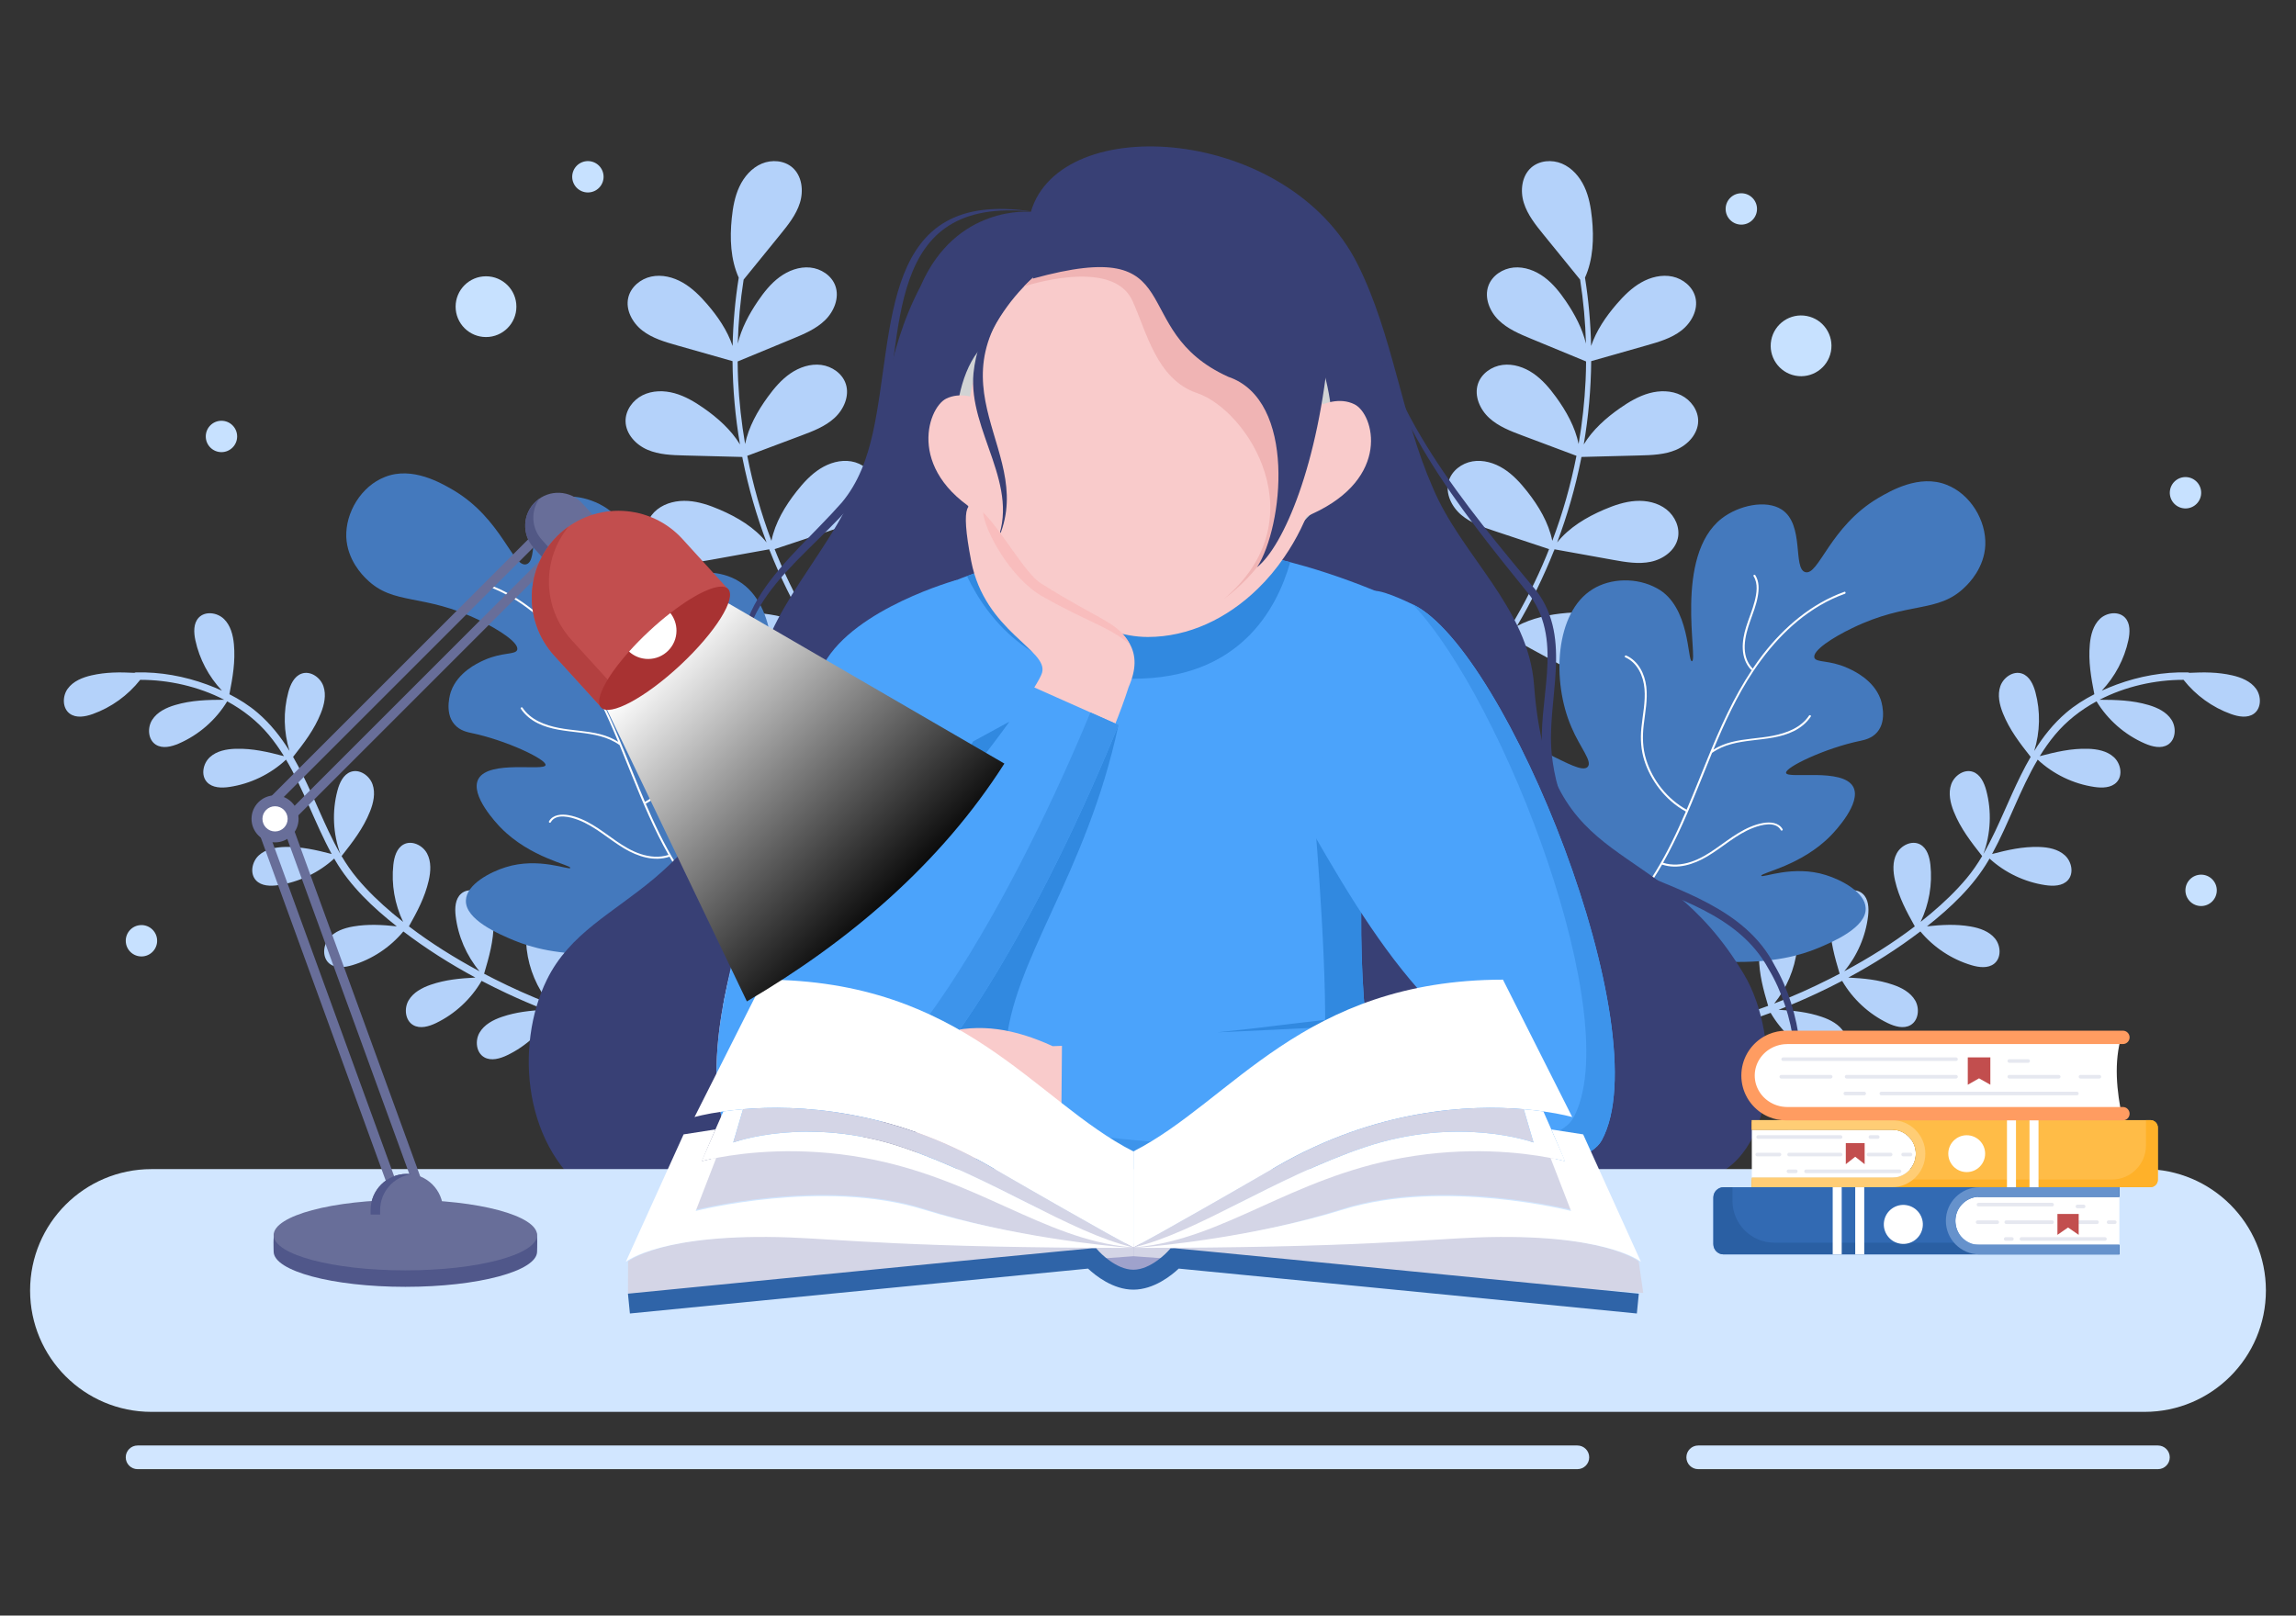 <svg xmlns="http://www.w3.org/2000/svg" enable-background="new 0 0 1364 960" viewBox="0 0 1364 960"><rect x="0" y="0" width="1364" height="960" fill="#333333" stroke="none"/><path fill="#B4D2FA" d="M287.682,628.251c-4.818-2.751-5.579-9.864-2.793-14.648c2.785-4.785,8.057-7.583,13.316-9.375
	c8.506-2.897,16.862-3.72,25.631-4.195c-7.767-3.022-15.423-6.325-22.949-9.857c-4.977-2.335-9.907-4.784-14.784-7.338
	c-6.259,10.793-15.804,19.664-27.046,25.08c-4.262,2.052-9.462,3.576-13.564,1.221c-4.792-2.752-5.553-9.866-2.786-14.649
	c2.768-4.783,8.01-7.579,13.238-9.368c8.779-3.003,17.4-3.77,26.484-4.234c-14.939-8.041-29.321-17.138-42.804-27.414
	c-7.861,9.452-18.542,16.543-30.327,20.055c-4.533,1.352-9.91,2.032-13.586-0.945c-4.294-3.477-3.917-10.622-0.426-14.905
	c3.49-4.284,9.109-6.214,14.556-7.15c8.824-1.518,17.173-1.004,25.874-0.084c-14.042-11.056-27.595-23.811-36.617-39.3
	c-0.188-0.322-0.361-0.653-0.547-0.977c-9.175,8.387-20.886,13.979-33.188,15.793c-4.68,0.69-10.099,0.596-13.312-2.874
	c-3.754-4.055-2.361-11.073,1.706-14.814c4.066-3.741,9.902-4.849,15.427-4.999c9.733-0.264,18.566,1.769,27.851,4.185
	c-9.935-18.176-16.56-38.262-27.104-56.067c-9.243,8.628-21.141,14.386-33.653,16.231c-4.679,0.691-10.099,0.596-13.312-2.875
	c-3.754-4.055-2.361-11.072,1.706-14.813c4.066-3.741,9.903-4.849,15.427-4.999c9.995-0.271,19.04,1.88,28.601,4.381
	c-2.714-4.403-5.687-8.654-9.043-12.683c-6.796-8.159-15.273-14.782-24.683-19.886c-6.707,11.063-16.911,19.978-28.793,25.099
	c-4.343,1.872-9.605,3.176-13.604,0.65c-4.672-2.951-5.133-10.091-2.167-14.753c2.966-4.662,8.321-7.236,13.619-8.803
	c9.718-2.874,19.132-3.094,29.164-3.136c-15.357-7.921-33.023-11.873-49.908-11.84c-7.263,9.221-17.143,16.375-28.2,20.328
	c-4.455,1.592-9.788,2.559-13.617-0.216c-4.475-3.242-4.481-10.397-1.224-14.861c3.257-4.464,8.764-6.692,14.153-7.919
	c8.595-1.957,16.834-1.923,25.425-1.49c0.282-0.15,0.614-0.248,1.005-0.258c14.37-0.35,28.751,2.266,42.224,7.228
	c2.971,1.095,5.916,2.303,8.816,3.621c-7.841-8.302-13.397-18.759-15.799-29.926c-0.995-4.624-1.255-10.039,1.998-13.472
	c3.801-4.012,10.894-3.08,14.893,0.733c4,3.813,5.486,9.565,5.998,15.068c0.952,10.263-0.729,19.688-2.675,29.727
	c5.957,3.032,11.626,6.614,16.7,10.951c7.685,6.568,13.787,14.337,18.999,22.734c-3.484-11.251-3.759-23.491-0.706-34.871
	c1.225-4.569,3.465-9.505,7.926-11.075c5.212-1.834,11.098,2.232,12.917,7.45c1.818,5.218,0.516,11.014-1.541,16.143
	c-3.942,9.828-9.954,17.601-16.467,25.891c8.193,14.099,14.217,29.699,21.121,44.28c2.173,4.59,4.459,9.084,6.976,13.432
	c-4.396-12.011-5.025-25.377-1.726-37.737c1.22-4.57,3.453-9.509,7.912-11.085c5.21-1.841,11.102,2.218,12.927,7.433
	c1.825,5.216,0.531,11.014-1.52,16.146c-4.018,10.057-10.205,17.967-16.878,26.481c2.734,4.605,5.755,9.031,9.237,13.198
	c6.37,7.622,13.598,14.51,21.19,20.9c2.018,1.7,4.07,3.361,6.143,4.996c-5.006-10.463-7.075-22.328-5.83-33.864
	c0.507-4.703,1.96-9.924,6.126-12.163c4.868-2.616,11.311,0.496,13.91,5.371c2.6,4.876,2.207,10.804,0.963,16.189
	c-2.296,9.949-6.787,18.305-11.73,27.133c13.174,10.038,27.32,18.853,41.916,26.679c-7.746-9.302-12.754-20.872-14.159-32.899
	c-0.548-4.698-0.289-10.112,3.277-13.219c4.167-3.629,11.139-2.025,14.755,2.154c3.617,4.178,4.548,10.045,4.53,15.571
	c-0.034,10.487-2.699,19.849-5.656,29.849c1.943,1.022,3.892,2.033,5.848,3.021c10.74,5.425,21.766,10.384,33.03,14.714
	c-7.405-9.175-12.19-20.458-13.557-32.174c-0.548-4.698-0.289-10.112,3.276-13.219c4.167-3.629,11.139-2.024,14.756,2.154
	c3.616,4.178,4.547,10.046,4.529,15.572c-0.033,10.199-2.553,19.333-5.411,29.024c12.9,4.782,26.105,8.723,39.549,11.559
	c2.8,0.591,1.691,4.893-1.104,4.304c-13.576-2.864-26.903-6.871-39.924-11.709c-6.3,10.837-15.922,19.746-27.262,25.183
	C297.037,629.079,291.806,630.605,287.682,628.251z"/><path fill="#B4D2FA" d="M544.507,338.13c-1.785-6.247-7.762-10.77-14.159-11.853c-6.397-1.082-13.04,0.899-18.521,4.373
	c-5.481,3.475-9.934,8.35-13.954,13.448c-6.652,8.437-12.412,18.002-14.746,28.399c-8.176-13.482-15.309-27.602-21.33-42.199
	c-0.548-1.327-1.071-2.664-1.601-3.999c10.676-3.547,21.351-7.093,32.026-10.639c7.122-2.366,14.437-4.837,20.163-9.693
	c5.727-4.856,9.561-12.731,7.496-19.957c-1.785-6.247-7.762-10.77-14.159-11.852c-6.397-1.082-13.039,0.898-18.52,4.373
	c-5.481,3.474-9.934,8.35-13.954,13.448c-6.862,8.702-12.779,18.606-14.96,29.384c-6.184-16.398-10.993-33.309-14.354-50.506
	c10.679-4.008,21.356-8.017,32.035-12.025c7.026-2.638,14.24-5.388,19.776-10.461c5.536-5.073,9.067-13.088,6.726-20.23
	c-2.023-6.174-8.169-10.464-14.602-11.299c-6.434-0.835-12.995,1.399-18.339,5.081c-5.344,3.682-9.606,8.724-13.429,13.974
	c-6.118,8.404-11.37,17.831-13.457,27.925c-2.146-12.494-3.544-25.116-4.138-37.784c-0.176-3.75-0.257-7.502-0.29-11.254
	c10.846-4.484,21.693-8.968,32.539-13.453c6.936-2.867,14.056-5.854,19.423-11.106c5.367-5.251,8.632-13.379,6.06-20.441
	c-2.226-6.103-8.508-10.189-14.965-10.812c-6.458-0.624-12.943,1.825-18.162,5.681c-5.22,3.856-9.316,9.036-12.962,14.408
	c-5.212,7.676-9.697,16.144-11.852,25.095c0.341-12.725,1.497-25.423,3.475-38.008c7.217-8.88,14.433-17.761,21.651-26.641
	c4.737-5.828,9.578-11.848,11.802-19.026c2.223-7.178,1.233-15.884-4.385-20.869c-4.857-4.309-12.323-4.909-18.298-2.379
	c-5.974,2.528-10.512,7.774-13.271,13.654c-2.758,5.88-3.897,12.388-4.552,18.852c-1.207,11.911-0.738,24.412,4.157,35.263
	c-0.009,0.041-0.024,0.075-0.03,0.118c-2.129,13.39-3.327,26.915-3.618,40.458c-3.087-9.149-8.762-17.478-15.121-24.851
	c-4.242-4.917-8.906-9.594-14.535-12.824c-5.63-3.231-12.353-4.92-18.696-3.559c-6.344,1.361-12.114,6.14-13.622,12.459
	c-1.744,7.31,2.436,15.009,8.371,19.61c5.935,4.601,13.352,6.75,20.572,8.802c10.996,3.126,21.992,6.251,32.987,9.376
	c0.135,16.581,1.624,33.151,4.422,49.503c-5.273-8.691-13.208-15.769-21.622-21.627c-5.328-3.71-11.004-7.081-17.257-8.811
	c-6.253-1.732-13.185-1.696-18.991,1.2c-5.807,2.895-10.213,8.96-10.106,15.456c0.122,7.515,6.079,13.935,12.968,16.917
	c6.89,2.982,14.606,3.221,22.108,3.415c11.421,0.294,22.841,0.589,34.261,0.883c0.101,0.512,0.19,1.026,0.293,1.538
	c3.38,16.78,8.131,33.272,14.159,49.279c-7.102-8.905-17.368-15.03-27.911-19.54c-5.967-2.553-12.207-4.703-18.679-5.13
	c-6.474-0.427-13.254,1.014-18.355,5.026c-5.102,4.013-8.188,10.846-6.771,17.187c1.639,7.334,8.77,12.414,16.12,13.938
	c7.349,1.523,14.953,0.192,22.339-1.14c11.605-2.093,23.21-4.185,34.815-6.278c0.087,0.222,0.177,0.443,0.266,0.665l-0.192,0.274
	c0.089-0.029,0.177-0.059,0.266-0.088c6.125,15.477,13.467,30.467,21.982,44.782c-9.011-4.845-19.494-6.993-29.782-7.848
	c-6.59-0.548-13.314-0.619-19.713,1.048c-6.399,1.668-12.495,5.238-16.142,10.754c-3.647,5.515-4.443,13.107-1.039,18.776
	c3.937,6.558,12.462,9.174,20.06,8.283c7.598-0.891,14.526-4.62,21.242-8.281c9.539-5.198,19.079-10.396,28.618-15.595
	c0.313-0.104,0.626-0.207,0.939-0.312c9.793,15.514,20.983,30.124,33.458,43.576c1.317,1.421,3.789-0.365,2.454-1.805
	c-12.265-13.225-23.272-27.561-32.929-42.762c10.128-3.364,20.255-6.728,30.383-10.093c7.122-2.366,14.436-4.837,20.163-9.693
	C542.737,353.23,546.572,345.356,544.507,338.13z"/><path fill="#4479BD" d="M305.34,558.796c9.919,4.05,25.695,8.903,53.47,8.045c17.042-0.586,40.663-1.258,68.292-12.869
	c1.193-0.502,3.301-1.37,5.977-2.678c0.135-0.052,0.291-0.115,0.414-0.186c0.251-0.091,0.509-0.213,0.779-0.315
	c0.911-0.419,1.872-0.896,2.921-1.315c20.003-9.872,60.521-33.845,67.797-72.98c0.455-2.245,5.528-30.746-7.594-38.6
	c-16.506-9.655-49.672,19.534-55.481,13.093c-2.923-3.279,4.515-11.345,9.669-23.528c11.84-27.267,9.822-68.339-12.639-82.039
	c-10.57-6.588-26.172-7.169-38.258-0.471c-19.761,10.665-17.927,43.429-20.653,43.282c-3.934-0.381,10.912-62.399-17.683-84.799
	c-10.071-7.813-26.342-11.389-35.687-5.322c-13.681,8.919-6.467,35.088-13.994,37.183c-7.979,2.22-14.624-27.087-43.322-44.036
	c-7.31-4.247-24.451-14.33-40.673-7.84c-14.112,5.484-23.518,21.185-22.958,35.768c0.593,13.461,9.519,22.518,12.046,24.927
	c16.135,15.921,33.515,8.206,66.949,24.41c11.68,5.612,23.787,13.424,22.55,17.637c-1.118,3.043-8.797,1.237-19.448,6.001
	c-0.23,0.078-0.574,0.196-1.005,0.447c-3.23,1.493-14.707,6.874-18.789,17.968c-0.238,0.441-4.405,12.573,1.934,19.832
	c3.203,3.805,7.945,4.677,9.999,5.133c20.551,4.221,44.736,15.681,44.139,19.053c-0.574,3.883-33.648-3.234-39.899,8.294
	c-5.18,9.587,11.034,26.59,13.134,28.779c17.577,18.164,42.052,22.276,41.473,24.071c-0.554,1.505-18.881-6.596-38.372-0.432
	c-9.092,2.811-23.258,10.141-23.639,19.604C276.182,546.542,296.694,555.187,305.34,558.796z"/><path fill="#FFF" d="M326.152,488.044c2.28-4.047,7.468-4.397,11.58-3.668c5.185,0.917,10.043,3.178,14.531,5.87
	c9.44,5.665,17.678,13.707,28.3,17.217c5.369,1.774,11.148,2.285,16.582,0.546c-8.543-15.078-15.29-31.183-21.764-47.234
	c-2.424-6.006-4.833-12.04-7.313-18.051c-14.176-10.148-33.296-5.379-48.55-12.931c-4.058-2.009-7.59-4.865-10.114-8.646
	c-0.424-0.637,0.604-1.232,1.028-0.598c4.836,7.245,13.371,10.399,21.582,12c8.129,1.582,16.488,1.676,24.534,3.736
	c3.787,0.969,7.421,2.43,10.716,4.518c-6.737-16.21-14.074-32.192-23.845-46.815c-11.837-17.706-27.323-33.646-46.821-42.771
	c-2.448-1.134-4.941-2.16-7.47-3.055c-0.709-0.275-0.409-1.413,0.31-1.171c19.611,7.051,35.811,20.954,48.433,37.269
	c2.154,2.777,4.17,5.64,6.123,8.542c-0.002-0.134,0.026-0.273,0.142-0.398c7.167-7.742,4.432-19.016,1.304-27.877
	c-1.711-4.845-3.643-9.66-4.537-14.743c-0.745-4.222-0.948-8.878,1.454-12.63c0.412-0.642,1.448-0.059,1.036,0.586
	c-2.808,4.385-1.867,10.151-0.651,14.905c1.324,5.177,3.462,10.092,5.06,15.182c2.626,8.367,3.629,18.448-2.816,25.408
	c-0.207,0.225-0.454,0.193-0.658,0.078c10.947,16.397,18.978,34.573,26.409,52.807c4.121,10.107,8.128,20.288,12.416,30.336
	c11.379-6.256,20.189-17.35,24.037-29.715c2.103-6.755,2.28-13.534,1.476-20.522c-0.872-7.587-2.463-15.216-1.543-22.88
	c0.908-7.565,4.659-15.209,11.9-18.48c0.69-0.311,1.295,0.713,0.598,1.028c-7.294,3.295-10.788,11.109-11.437,18.717
	c-0.666,7.801,1.078,15.504,1.847,23.229c0.664,6.684,0.244,13.21-1.822,19.627c-1.919,5.964-4.951,11.54-8.785,16.488
	c-4.287,5.533-9.641,10.263-15.796,13.621c5.25,12.222,10.95,24.228,17.905,35.603c4.816,7.889,10.295,15.476,16.463,22.41
	c3.256-18.953,22.209-29.156,31.753-44.536c2.794-4.5,4.772-9.47,5.181-14.785c0.057-0.757,1.248-0.763,1.189,0.003
	c-1.5,19.533-20.572,30.407-30.767,45.189c-3.081,4.466-5.414,9.385-6.279,14.772c-0.026,0.161-0.115,0.25-0.211,0.32
	c4.721,5.2,9.83,10.023,15.413,14.245c-0.27,0.102-0.528,0.225-0.779,0.315c-0.124,0.071-0.279,0.134-0.414,0.186
	c-9.505-7.263-17.783-16.201-24.888-25.959c-3.803-5.23-7.248-10.675-10.454-16.257c-9.132,3.064-18.812-0.099-26.772-4.805
	c-9.24-5.465-17.223-13.142-27.368-17.016c-4.678-1.786-13.281-4.183-16.411,1.373C326.809,489.297,325.776,488.71,326.152,488.044z
	"/><path fill="#B4D2FA" d="M1092.794,628.251c4.818-2.751,5.579-9.864,2.793-14.648c-2.785-4.785-8.058-7.583-13.317-9.375
	c-8.506-2.897-16.863-3.72-25.631-4.195c7.767-3.022,15.423-6.325,22.949-9.857c4.977-2.335,9.907-4.784,14.784-7.338
	c6.259,10.793,15.804,19.664,27.046,25.08c4.262,2.052,9.463,3.576,13.564,1.221c4.792-2.752,5.553-9.866,2.785-14.649
	c-2.768-4.783-8.01-7.579-13.238-9.368c-8.779-3.003-17.4-3.77-26.484-4.234c14.939-8.041,29.321-17.138,42.804-27.414
	c7.861,9.452,18.542,16.543,30.327,20.055c4.533,1.352,9.91,2.032,13.586-0.945c4.294-3.477,3.917-10.622,0.426-14.905
	c-3.49-4.284-9.109-6.214-14.556-7.15c-8.824-1.518-17.173-1.004-25.874-0.084c14.042-11.056,27.595-23.811,36.617-39.3
	c0.188-0.322,0.361-0.653,0.547-0.977c9.175,8.387,20.886,13.979,33.188,15.793c4.68,0.69,10.099,0.596,13.312-2.874
	c3.754-4.055,2.361-11.073-1.706-14.814c-4.067-3.741-9.903-4.849-15.427-4.999c-9.733-0.264-18.566,1.769-27.851,4.185
	c9.935-18.176,16.56-38.262,27.104-56.067c9.243,8.628,21.141,14.386,33.654,16.231c4.679,0.691,10.099,0.596,13.312-2.875
	c3.754-4.055,2.361-11.072-1.706-14.813c-4.066-3.741-9.903-4.849-15.427-4.999c-9.995-0.271-19.04,1.88-28.601,4.381
	c2.714-4.403,5.687-8.654,9.043-12.683c6.796-8.159,15.273-14.782,24.683-19.886c6.707,11.063,16.911,19.978,28.793,25.099
	c4.344,1.872,9.605,3.176,13.604,0.65c4.672-2.951,5.133-10.091,2.167-14.753c-2.966-4.662-8.321-7.236-13.619-8.803
	c-9.718-2.874-19.132-3.094-29.164-3.136c15.357-7.921,33.023-11.873,49.908-11.84c7.263,9.221,17.144,16.375,28.2,20.328
	c4.455,1.592,9.788,2.559,13.617-0.216c4.475-3.242,4.481-10.397,1.224-14.861c-3.257-4.464-8.764-6.692-14.152-7.919
	c-8.595-1.957-16.834-1.923-25.425-1.49c-0.282-0.15-0.614-0.248-1.005-0.258c-14.37-0.35-28.751,2.266-42.224,7.228
	c-2.971,1.095-5.916,2.303-8.816,3.621c7.841-8.302,13.397-18.759,15.799-29.926c0.995-4.624,1.255-10.039-1.998-13.472
	c-3.801-4.012-10.894-3.08-14.893,0.733c-4,3.813-5.486,9.565-5.998,15.068c-0.952,10.263,0.729,19.688,2.675,29.727
	c-5.957,3.032-11.626,6.614-16.7,10.951c-7.685,6.568-13.787,14.337-18.999,22.734c3.484-11.251,3.759-23.491,0.706-34.871
	c-1.225-4.569-3.465-9.505-7.927-11.075c-5.212-1.834-11.099,2.232-12.917,7.45c-1.818,5.218-0.516,11.014,1.541,16.143
	c3.943,9.828,9.954,17.601,16.468,25.891c-8.193,14.099-14.217,29.699-21.121,44.28c-2.173,4.59-4.459,9.084-6.976,13.432
	c4.396-12.011,5.025-25.377,1.726-37.737c-1.22-4.57-3.453-9.509-7.912-11.085c-5.21-1.841-11.102,2.218-12.927,7.433
	c-1.825,5.216-0.531,11.014,1.52,16.146c4.018,10.057,10.205,17.967,16.878,26.481c-2.734,4.605-5.755,9.031-9.237,13.198
	c-6.37,7.622-13.598,14.51-21.19,20.9c-2.019,1.7-4.07,3.361-6.143,4.996c5.005-10.463,7.074-22.328,5.83-33.864
	c-0.507-4.703-1.96-9.924-6.126-12.163c-4.868-2.616-11.311,0.496-13.91,5.371c-2.6,4.876-2.207,10.804-0.963,16.189
	c2.296,9.949,6.787,18.305,11.73,27.133c-13.174,10.038-27.32,18.853-41.916,26.679c7.746-9.302,12.754-20.872,14.158-32.899
	c0.548-4.698,0.29-10.112-3.277-13.219c-4.167-3.629-11.139-2.025-14.755,2.154c-3.617,4.178-4.548,10.045-4.53,15.571
	c0.034,10.487,2.699,19.849,5.656,29.849c-1.943,1.022-3.892,2.033-5.848,3.021c-10.74,5.425-21.766,10.384-33.03,14.714
	c7.405-9.175,12.19-20.458,13.557-32.174c0.548-4.698,0.289-10.112-3.276-13.219c-4.167-3.629-11.139-2.024-14.756,2.154
	c-3.616,4.178-4.547,10.046-4.529,15.572c0.033,10.199,2.553,19.333,5.411,29.024c-12.9,4.782-26.105,8.723-39.548,11.559
	c-2.8,0.591-1.691,4.893,1.104,4.304c13.576-2.864,26.903-6.871,39.924-11.709c6.3,10.837,15.922,19.746,27.262,25.183
	C1083.439,629.079,1088.671,630.605,1092.794,628.251z"/><path fill="#B4D2FA" d="M835.97,338.13c1.785-6.247,7.762-10.77,14.158-11.853c6.397-1.082,13.04,0.899,18.521,4.373
	c5.481,3.475,9.934,8.35,13.954,13.448c6.652,8.437,12.412,18.002,14.746,28.399c8.176-13.482,15.309-27.602,21.33-42.199
	c0.548-1.327,1.071-2.664,1.601-3.999c-10.676-3.547-21.351-7.093-32.026-10.639c-7.122-2.366-14.437-4.837-20.163-9.693
	c-5.727-4.856-9.561-12.731-7.496-19.957c1.785-6.247,7.762-10.77,14.159-11.852c6.397-1.082,13.039,0.898,18.52,4.373
	c5.481,3.474,9.934,8.35,13.954,13.448c6.862,8.702,12.779,18.606,14.959,29.384c6.184-16.398,10.994-33.309,14.354-50.506
	c-10.679-4.008-21.356-8.017-32.035-12.025c-7.026-2.638-14.24-5.388-19.776-10.461c-5.536-5.073-9.067-13.088-6.726-20.23
	c2.023-6.174,8.169-10.464,14.602-11.299c6.434-0.835,12.995,1.399,18.339,5.081c5.344,3.682,9.607,8.724,13.429,13.974
	c6.118,8.404,11.37,17.831,13.457,27.925c2.145-12.494,3.543-25.116,4.137-37.784c0.176-3.75,0.257-7.502,0.29-11.254
	c-10.846-4.484-21.693-8.968-32.539-13.453c-6.936-2.867-14.056-5.854-19.423-11.106c-5.366-5.251-8.632-13.379-6.06-20.441
	c2.226-6.103,8.508-10.189,14.965-10.812c6.458-0.624,12.943,1.825,18.162,5.681c5.22,3.856,9.316,9.036,12.962,14.408
	c5.212,7.676,9.697,16.144,11.851,25.095c-0.341-12.725-1.497-25.423-3.475-38.008c-7.217-8.88-14.433-17.761-21.651-26.641
	c-4.737-5.828-9.578-11.848-11.802-19.026c-2.223-7.178-1.233-15.884,4.385-20.869c4.857-4.309,12.323-4.909,18.298-2.379
	c5.974,2.528,10.512,7.774,13.271,13.654c2.758,5.88,3.898,12.388,4.552,18.852c1.207,11.911,0.738,24.412-4.157,35.263
	c0.009,0.041,0.024,0.075,0.031,0.118c2.129,13.39,3.326,26.915,3.617,40.458c3.087-9.149,8.761-17.478,15.121-24.851
	c4.242-4.917,8.906-9.594,14.535-12.824c5.63-3.231,12.353-4.92,18.695-3.559c6.344,1.361,12.114,6.14,13.622,12.459
	c1.744,7.31-2.436,15.009-8.371,19.61c-5.935,4.601-13.352,6.75-20.572,8.802c-10.995,3.126-21.992,6.251-32.987,9.376
	c-0.135,16.581-1.624,33.151-4.423,49.503c5.273-8.691,13.209-15.769,21.622-21.627c5.328-3.71,11.004-7.081,17.257-8.811
	c6.253-1.732,13.185-1.696,18.991,1.2c5.807,2.895,10.213,8.96,10.106,15.456c-0.122,7.515-6.079,13.935-12.968,16.917
	c-6.89,2.982-14.606,3.221-22.109,3.415c-11.421,0.294-22.84,0.589-34.261,0.883c-0.101,0.512-0.19,1.026-0.293,1.538
	c-3.38,16.78-8.131,33.272-14.159,49.279c7.102-8.905,17.368-15.03,27.911-19.54c5.967-2.553,12.206-4.703,18.679-5.13
	c6.474-0.427,13.254,1.014,18.355,5.026c5.102,4.013,8.188,10.846,6.771,17.187c-1.639,7.334-8.77,12.414-16.12,13.938
	c-7.349,1.523-14.953,0.192-22.339-1.14c-11.605-2.093-23.21-4.185-34.815-6.278c-0.087,0.222-0.177,0.443-0.266,0.665l0.192,0.274
	c-0.089-0.029-0.177-0.059-0.266-0.088c-6.125,15.477-13.467,30.467-21.982,44.782c9.011-4.845,19.494-6.993,29.782-7.848
	c6.59-0.548,13.314-0.619,19.713,1.048c6.399,1.668,12.495,5.238,16.142,10.754c3.647,5.515,4.443,13.107,1.039,18.776
	c-3.937,6.558-12.462,9.174-20.06,8.283c-7.598-0.891-14.526-4.62-21.242-8.281c-9.539-5.198-19.079-10.396-28.618-15.595
	c-0.313-0.104-0.626-0.207-0.939-0.312c-9.793,15.514-20.983,30.124-33.458,43.576c-1.317,1.421-3.789-0.365-2.454-1.805
	c12.265-13.225,23.272-27.561,32.929-42.762c-10.128-3.364-20.256-6.728-30.383-10.093c-7.122-2.366-14.436-4.837-20.163-9.693
	C837.739,353.23,833.904,345.356,835.97,338.13z"/><path fill="#4479BD" d="M1079.805,563.464c-9.919,4.051-25.695,8.903-53.47,8.045c-17.042-0.586-40.663-1.258-68.292-12.869
	c-1.193-0.502-3.301-1.37-5.977-2.679c-0.135-0.052-0.291-0.115-0.414-0.186c-0.251-0.091-0.509-0.213-0.779-0.315
	c-0.911-0.42-1.872-0.896-2.921-1.315c-20.003-9.872-60.521-33.845-67.798-72.98c-0.455-2.245-5.528-30.746,7.595-38.6
	c16.506-9.655,49.672,19.534,55.481,13.093c2.923-3.279-4.515-11.345-9.669-23.528c-11.84-27.267-9.822-68.339,12.639-82.039
	c10.57-6.588,26.172-7.169,38.258-0.471c19.761,10.665,17.927,43.429,20.653,43.282c3.934-0.381-10.912-62.399,17.683-84.799
	c10.071-7.813,26.343-11.389,35.687-5.322c13.681,8.919,6.467,35.088,13.994,37.183c7.979,2.22,14.624-27.087,43.322-44.036
	c7.31-4.247,24.451-14.33,40.673-7.84c14.112,5.484,23.518,21.185,22.958,35.767c-0.593,13.461-9.519,22.518-12.046,24.927
	c-16.135,15.921-33.516,8.206-66.949,24.41c-11.68,5.612-23.787,13.424-22.55,17.637c1.118,3.043,8.797,1.237,19.448,6.001
	c0.23,0.078,0.573,0.196,1.005,0.447c3.23,1.493,14.706,6.874,18.789,17.968c0.238,0.441,4.405,12.573-1.934,19.832
	c-3.203,3.805-7.946,4.677-10,5.133c-20.551,4.221-44.736,15.681-44.139,19.053c0.574,3.883,33.648-3.234,39.899,8.294
	c5.18,9.587-11.034,26.59-13.134,28.778c-17.577,18.164-42.052,22.276-41.473,24.071c0.554,1.505,18.881-6.596,38.372-0.432
	c9.092,2.811,23.258,10.141,23.639,19.604C1108.963,551.211,1088.451,559.856,1079.805,563.464z"/><path fill="#FFF" d="M1058.993,492.712c-2.28-4.047-7.468-4.397-11.58-3.668c-5.185,0.917-10.043,3.177-14.531,5.87
	c-9.44,5.665-17.678,13.707-28.3,17.217c-5.369,1.774-11.148,2.285-16.582,0.546c8.543-15.078,15.29-31.183,21.764-47.234
	c2.424-6.006,4.833-12.04,7.313-18.051c14.176-10.148,33.295-5.379,48.55-12.931c4.058-2.009,7.59-4.865,10.114-8.646
	c0.425-0.637-0.604-1.232-1.028-0.598c-4.836,7.245-13.371,10.399-21.583,11.999c-8.129,1.582-16.488,1.677-24.534,3.736
	c-3.787,0.969-7.421,2.43-10.716,4.518c6.737-16.21,14.074-32.192,23.845-46.816c11.837-17.706,27.323-33.646,46.821-42.771
	c2.449-1.134,4.942-2.16,7.47-3.055c0.709-0.275,0.409-1.413-0.31-1.171c-19.611,7.051-35.811,20.954-48.433,37.269
	c-2.154,2.777-4.169,5.64-6.123,8.542c0.002-0.134-0.026-0.273-0.142-0.398c-7.167-7.742-4.432-19.016-1.304-27.877
	c1.712-4.845,3.643-9.66,4.537-14.743c0.745-4.222,0.948-8.878-1.454-12.63c-0.412-0.642-1.448-0.059-1.036,0.586
	c2.808,4.384,1.867,10.15,0.651,14.905c-1.324,5.177-3.462,10.092-5.06,15.182c-2.626,8.367-3.629,18.447,2.816,25.408
	c0.207,0.225,0.454,0.193,0.658,0.078c-10.947,16.397-18.978,34.573-26.41,52.807c-4.12,10.107-8.128,20.288-12.416,30.336
	c-11.379-6.256-20.189-17.35-24.037-29.715c-2.103-6.755-2.28-13.534-1.476-20.522c0.872-7.587,2.464-15.216,1.544-22.88
	c-0.908-7.565-4.659-15.209-11.9-18.48c-0.69-0.311-1.295,0.713-0.598,1.028c7.294,3.295,10.788,11.11,11.438,18.717
	c0.666,7.801-1.079,15.504-1.847,23.229c-0.664,6.684-0.244,13.21,1.822,19.627c1.919,5.964,4.951,11.54,8.785,16.488
	c4.287,5.533,9.641,10.263,15.796,13.621c-5.25,12.222-10.95,24.228-17.905,35.603c-4.816,7.889-10.295,15.476-16.463,22.41
	c-3.256-18.953-22.209-29.156-31.754-44.536c-2.794-4.5-4.772-9.47-5.18-14.784c-0.057-0.757-1.247-0.763-1.188,0.003
	c1.5,19.533,20.572,30.407,30.767,45.189c3.081,4.467,5.414,9.385,6.279,14.772c0.026,0.161,0.115,0.251,0.211,0.32
	c-4.721,5.2-9.831,10.023-15.414,14.246c0.27,0.102,0.528,0.225,0.779,0.315c0.124,0.071,0.279,0.134,0.414,0.186
	c9.505-7.263,17.782-16.201,24.888-25.959c3.803-5.23,7.248-10.675,10.454-16.257c9.132,3.065,18.811-0.098,26.772-4.805
	c9.24-5.465,17.223-13.142,27.368-17.016c4.678-1.786,13.281-4.183,16.411,1.374
	C1058.336,493.965,1059.369,493.379,1058.993,492.712z"/><path fill="#384075" d="M1036.057,578.942c-51.428-86.51-116.147-56.079-124.695-171.771
	c-3.429-46.406-43.142-76.683-60.239-117.546c-18.777-42.876-23.531-90.506-44.574-132.576
	C765.528,75.04,630.044,65.555,612.41,125.883c0,0-44.44-4.582-65.523,44.156c-21.854,41.65-19.613,76.71-38.389,119.586
	c-17.094,40.842-52.579,71.664-60.234,117.547c-21.326,127.845-96.255,119.771-123.385,174.999
	c-19.328,39.345-14.333,101.412,29.067,129.833c31.681,20.746,55.07,25.947,72.424,58.465c31.27,61.526,86.092,4.458,134.932,24.481
	c83.779,34.347,158.502,27.617,236.867-0.057c49.8-17.586,103.734,37.255,135.077-24.434c17.288-32.535,42.091-59.447,78.54-69.572
	C1055.736,689.858,1058.528,616.74,1036.057,578.942z"/><path fill="#384075" d="M613.558,125.769c-89.276-9.53-76.074,72.434-89.689,132.782c-3.509,15.511-9.29,31.293-19.81,43.444
	c-30.699,34.443-78.976,63.705-55.781,116.902c-26.971-52.71,21.046-85.285,51.728-120.17c10.06-11.927,15.134-26.413,18.521-41.418
	C532.089,195.841,522.215,111.411,613.558,125.769z"/><path fill="#384075" d="M812.265,175.385c11.355,69.641,57.292,123.678,100.844,176.189c21.148,28.561,5.613,64.26,8.718,96.263
	c2.846,27.475,14.821,56.903,42.786,66.872c32.298,14.413,72.233,24.95,89.709,59.053c32.024,55.328,15.468,146.872-53.443,163.094
	c66.795-17.943,81.853-107.204,49.761-161.109c-17.871-32.866-56.317-41.935-88.259-56.224
	c-29.553-10.515-43.175-41.79-45.933-71.192c-3.475-31.417,12.751-66.016-7.3-94.126
	C866.303,301.174,820.871,245.501,812.265,175.385z"/><path fill="#D1D3D4" d="M815.938,460.701c-11.051-38.046-63.469-43.067-72.512-70.197c-9.044-27.129,17.051-68.149,36.902-86.569
	c16.599-15.4,14.94-75.517-2.865-104.066l-192.784,5.014c-23.024,21.234-24.251,89.358,5.279,119.62
	c18.002,18.447,41.005,41.82,36.88,57.201c-16.451,61.324-91.327,16.368-94.36,91.844l156.352,6.881
	C688.831,480.429,826.99,498.746,815.938,460.701z"/><path fill="#4BA3FB" d="M828.272,694.709H542.58c8.919-33.866,9.874-91.344,7.986-157.201c-1.64-57.512-5.437-121.426-7.986-181.599
	c9.649-4.685,19.376-8.897,29.182-12.603c0.898-0.337,1.797-0.674,2.696-1c60.724-22.421,124.604-26.015,192.034-8.245
	c3.055,0.798,6.099,1.64,9.166,2.527c17.298,5.021,34.833,11.446,52.614,19.321c-9.177,51.31-15.883,101.409-18.455,149.451
	C806.144,573.34,810.738,637.22,828.272,694.709z"/><path fill="#3189E0" d="M766.492,334.061c-8.222,28.89-30.845,69.25-93.197,69.25c-58.096,0-85.885-33.833-98.837-61.005
	C635.182,319.885,699.062,316.291,766.492,334.061z"/><path fill="#3189E0" d="M597.471,623.504c-1.852,29.379,34.608,46.525,41.999,71.203h-96.893
	c8.919-33.867,9.874-91.344,7.986-157.201l113.909-106.739C645.206,520.872,600.781,571.008,597.471,623.504z"/><path fill="#3189E0" d="M786.428,627.895c3.426-36.922-5.037-137.129-5.037-137.129l28.424,14.591
	c-3.673,67.98,0.921,131.861,18.455,189.35H680.908C715.01,682.868,783.855,655.629,786.428,627.895z"/><path fill="#F9CBCB" d="M944.753,675.37c-24.105,34.305-208.266,18.258-287.344,7.722c-20.915-2.786-33.956-4.796-33.956-4.796
	c-19.342,12.895-58.081,13.781-73.616,1.47c-16.175-12.817-13.434-59.551,10.098-65.931c22.522-6.088,42.901-2.472,65.467,7.817
	c0,0,7.62-0.227,23.38-0.823c36.147-1.382,98.646-4.201,118.236-7.874c28.127-5.28,93.198-15.243,93.198-15.243l-67.396-109.002
	c0,0,16.926-139.402,43.66-126.586C892.126,388.802,975.227,632.001,944.753,675.37z"/><path fill="#4BA3FB" d="M951.566,677.568c-20.055,36.819-242.149,17.016-321.228,6.479l0.551-63.33
	c25.24-0.966,64.24-4.437,92.221-7.301c12.098-1.236,22.14-2.348,28.104-3.1c37.54-4.707,101.678-11.424,101.678-11.424
	c-28.126-28.486-50.39-64.779-72.529-103.296c0,0,10.033-123.967,34.128-143.942c3.442-2.854,21.577,5.943,24.919,7.545
	C895.055,385.877,986.509,613.416,951.566,677.568z"/><path fill="#3D94EB" d="M839.445,359.218c54.409,57.791,126.831,247.084,95.268,305.029c-18.765,34.451-214.406,19.329-304.279,8.61
	l-0.097,11.19c79.079,10.536,301.172,30.34,321.228-6.48C986.501,613.43,895.093,385.983,839.445,359.218z"/><path fill="#F9CBCB" d="M779.354,305.448c-1.446,0.724-2.891,1.207-4.583,1.931V304l-0.724-36.451
	c2.899-7.725,4.826-15.932,6.276-24.623v-0.241c6.034-3.139,15.69-6.759,24.381-2.414
	C816.29,246.064,826.669,283.964,779.354,305.448z"/><path fill="#F9CBCB" d="M775.258,223.609c-1.289,7.723-3.001,15.017-5.578,21.883l-0.214-15.662v-2.574c0,0,0.214-0.214,0.643-0.643
	C770.967,226.184,772.683,224.898,775.258,223.609z"/><path fill="#F0B4B4" d="M592.904,227.257l-0.215,6.436l-0.214,11.585c-3.002-6.651-5.149-13.516-6.224-20.166
	c0-0.643,0.214-1.287,0.429-1.716h0.216c1.502,0.857,2.792,1.502,3.862,2.36C592.044,226.613,592.904,227.257,592.904,227.257z"/><path fill="#F9CBCB" d="M786.428,256.111c0,27.515-8.93,53.839-23.414,74.839c-4.689,6.918-10.013,13.294-15.847,18.942
	c-18.137,17.688-41.134,28.614-65.26,28.614c-29.45,0-64.208-22.702-85.934-55.773c-13.047-19.314-21.248-42.481-21.248-66.622
	c0-44.801,22.624-83.722,55.772-103.561c6.206-3.73,12.783-6.778,19.654-9.068c9.61-3.203,19.794-4.921,30.316-4.921
	c42.898,0,79.947,28.397,96.598,69.206C783.085,222.515,786.428,238.872,786.428,256.111z"/><path fill="#F9CBCB" d="M592.231,263.928l-0.968,43.451c-0.481-0.241-1.953,1.525-4.121,0.56
	c-49.488-25.829-36.431-65.253-25.086-71.047c8.451-4.104,17.62-0.965,23.654,2.414c-0.241,0.483-0.483,1.207-0.483,1.931
	C586.438,248.719,588.854,256.445,592.231,263.928z"/><path fill="#F0B4B4" d="M775.851,256.367c0,26.462-8.586,51.749-22.506,71.947c-7.325,10.808-16.242,20.197-26.233,27.595
	c55.949-47.176,14.138-112.196-15.969-122.334c-24.117-8.12-29.986-36.581-38.446-54.96c-11.997-26.054-64.407-8.385-64.407-8.385
	l0.158-0.158c16.512-17.452,40.611-26.706,65.54-26.706C730.137,143.366,775.851,193.955,775.851,256.367z"/><path fill="#384075" d="M679.9,133c-1.109,1.817-61.55,10.368-61.55,10.368l-3.526,16.434
	c-19.63,14.599-33.971,37.298-36.495,61.901c-3.339,34.797,29.032,67.108,13.062,101.946
	c28.338-55.121-46.192-93.605,22.683-160.354l-0.483,2.252c95.749-26.39,54.108,30.295,116.112,58.355
	c40.805,13.836,32.626,89.183,17.087,113.167c15.756-12.592,36.597-61.182,42.882-132.424C801.706,179.94,690.471,115.669,679.9,133
	z"/><path fill="#4BA3FB" d="M568.426,344.588c0,0-60.511,16.704-78.891,49.769c-23.161,41.667-55.364,174.974-60.254,204.629
	l112.999,0.364C583.661,500.072,548.517,417.472,568.426,344.588z"/><path fill="#F9CBCB" d="M670.487,408.275c-2.269,7.155-5.212,15.176-8.728,23.847c-37.765,93.097-141.835,262.273-196.246,262.587
	c-58.028,0.348-37.652-96.59-30.441-121.156l34.54-20.814c52.03-19.657,124.661-111.957,144.441-143.588
	c2.775-4.448,4.516-7.694,4.999-9.368c3.965-13.625-33.99-24.476-42.089-66.362c-6.796-35.125-1.887-37.63,7.043-29.003
	c10.604,10.233,26.869,36.158,35.934,41.887c23.095,14.592,44.088,23.039,51.356,36.551
	C674.935,389.607,675.148,397.615,670.487,408.275z"/><path fill="#4BA3FB" d="M664.472,430.766c-37.765,93.097-121.895,263.941-198.963,263.941c-58.029,0-37.652-96.59-30.441-121.156
	l34.541-20.814c52.03-19.657,123.518-113.298,143.298-144.929L664.472,430.766z"/><path fill="#3D94EB" d="M647.789,423.338c-39.158,94.505-120.797,256.131-195.758,256.131c-7.797,0-14.166-1.756-19.354-4.835
	c5.889,12.027,16.094,20.073,32.833,20.073c77.067,0,161.199-170.844,198.963-263.941L647.789,423.338z"/><path fill="#3189E0" d="M883.422,611.18c-0.607-0.258-23.96-10.48-36.978-6.133c-9.593,3.19-83.65,6.695-123.335,8.369
	c12.098-1.236,22.14-2.348,28.104-3.1c37.54-4.707,101.678-11.424,101.678-11.424S873.313,599.768,883.422,611.18z"/><path fill="#3189E0" d="M599.714,428.788l-21.629,11.8c-9.778,19.364-41.22,57.097-63.059,83.858
	C546.188,495.794,574.417,463.907,599.714,428.788z"/><path fill="#F9BDBD" d="M671.295,382.855c-13.936-11.238-23.815-12.542-51.914-28.403c-19.163-10.816-34.544-39.398-35.375-50.035
	c10.604,10.233,25.067,36.295,34.124,42.036C653.842,369.09,664.028,369.343,671.295,382.855z"/><path fill="#D1E6FF" d="M1273.993,838.958H90.007c-39.834,0-72.126-32.292-72.126-72.126v0c0-39.834,32.292-72.126,72.126-72.126
	h1183.986c39.834,0,72.126,32.292,72.126,72.126v0C1346.119,806.667,1313.827,838.958,1273.993,838.958z"/><polygon fill="#9FA2CC" points="698.714 752.404 672.223 762.063 650.221 752.268 645.732 738.937 698.714 738.937"/><polygon fill="#CB2D00" points="445.953 625.766 445.953 625.747 447.168 625.747"/><path fill="#FFF" d="M673.291,684.187v57.093c0,0-0.02,0-0.04-0.015c0,0-0.019-0.015-0.04-0.015
	c-0.986-0.484-13.331-6.638-85.194-48.187c-59.241-34.262-114.5-36.666-146.605-33.944c-4.339,0.363-8.244,0.816-11.675,1.3
	c-10.926,1.542-17.138,3.357-17.138,3.357l41.158-81.648C572.892,582.309,614.641,654.31,673.291,684.187z"/><path fill="#D4D5E6" d="M673.212,741.343c-2.971,1.689-69.555-5.383-123.291-22.751c-60.939-19.696-139.432,0.968-139.432,0.968
	l12.583-32.532c16.085-3.013,49.314-7.056,89.527,0.218C580.972,699.625,673.212,741.343,673.212,741.343z"/><path fill="#D4D5E6" d="M673.212,741.25c-37.667-8.875-83.38-41.277-136.883-59.421c-56.56-19.172-100.715-2.964-100.715-2.964
	l5.798-19.747c32.106-2.722,87.364-0.318,146.605,33.944C659.881,734.612,672.226,740.766,673.212,741.25z"/><path fill="#FFF" d="M673.212,741.25v0.015c-0.138,0-0.493-0.03-1.064-0.076c-0.355-0.03-0.71-0.076-1.065-0.091
	c-51.768-4.989-91.309-41.066-157.532-53.056c-38.949-7.046-71.133-3.13-86.713-0.212c-6.508,1.225-10.117,2.268-10.117,2.268
	l8.638-19.716l4.378-9.964c3.431-0.484,7.336-0.937,11.675-1.3l-5.798,19.747c0,0,44.155-16.209,100.715,2.964
	C589.832,699.972,635.545,732.375,673.212,741.25z"/><path fill="#D4D5E6" d="M673.291,741.28v5.186L373.05,768.719l0.068-19.154c0,0,0,0,0.02-0.015
	c0.592-0.484,21.91-17.191,97.205-14.485C498.208,736.079,545.006,741.28,673.291,741.28z"/><path fill="#FFF" d="M671.871,741.504c0.02,0.015,0.02,0.015,0.02,0.015c-128.246,0-175.024-5.201-202.89-6.214
	c-75.295-2.706-96.613,14.001-97.205,14.485l34.315-75.721l18.92-2.939l-8.04,18.847c0,0,1.997-0.682,8.505-1.907l-12.187,31.51
	c0,0,75.63-19.278,135.049-0.938c52.911,16.33,109.609,21.713,121.383,22.695c0.414,0.045,0.769,0.076,1.065,0.091
	C671.378,741.474,671.733,741.504,671.871,741.504z"/><path fill="#FFF" d="M673.338,684.187v57.093c0,0,0.02,0,0.039-0.015c0,0,0.019-0.015,0.04-0.015
	c0.986-0.484,13.331-6.638,85.194-48.187c59.242-34.262,114.5-36.666,146.606-33.944c4.339,0.363,8.244,0.816,11.675,1.3
	c10.925,1.542,17.137,3.357,17.137,3.357l-41.158-81.648C773.737,582.309,731.988,654.31,673.338,684.187z"/><path fill="#D4D5E6" d="M673.417,741.343c2.97,1.689,69.555-5.383,123.291-22.751c60.939-19.696,139.432,0.968,139.432,0.968
	l-12.583-32.532c-16.086-3.013-49.314-7.056-89.527,0.218C765.656,699.625,673.417,741.343,673.417,741.343z"/><path fill="#D4D5E6" d="M673.417,741.25c37.667-8.875,83.38-41.277,136.883-59.421c56.56-19.172,100.715-2.964,100.715-2.964
	l-5.798-19.747c-32.106-2.722-87.364-0.318-146.606,33.944C686.747,734.612,674.402,740.766,673.417,741.25z"/><path fill="#FFF" d="M673.417,741.25v0.015c0.137,0,0.493-0.03,1.064-0.076c0.355-0.03,0.71-0.076,1.065-0.091
	c51.768-4.989,91.308-41.066,157.531-53.056c38.949-7.046,71.133-3.13,86.713-0.212c6.508,1.225,10.117,2.268,10.117,2.268
	l-8.638-19.716l-4.378-9.964c-3.432-0.484-7.337-0.937-11.675-1.3l5.798,19.747c0,0-44.155-16.209-100.715,2.964
	C756.796,699.972,711.083,732.375,673.417,741.25z"/><path fill="#D4D5E6" d="M673.338,741.28v5.186l302.875,21.833l-2.701-18.734c0,0,0,0-0.02-0.015
	c-0.592-0.484-21.91-17.191-97.205-14.485C848.42,736.079,801.622,741.28,673.338,741.28z"/><path fill="#FFF" d="M674.757,741.504c-0.02,0.015-0.02,0.015-0.02,0.015c128.246,0,175.024-5.201,202.89-6.214
	c75.294-2.706,96.613,14.001,97.205,14.485l-34.315-75.721l-18.92-2.939l8.04,18.847c0,0-1.998-0.682-8.506-1.907l12.187,31.51
	c0,0-75.63-19.278-135.049-0.938c-52.912,16.33-109.609,21.713-121.383,22.695c-0.414,0.045-0.769,0.076-1.065,0.091
	C675.25,741.474,674.895,741.504,674.757,741.504z"/><path fill="#2F64A8" d="M698.032,741.772l-2.625,0.012l-1.76,1.934c-0.098,0.108-9.934,10.783-20.333,10.783
	c-10.398,0-20.233-10.675-20.322-10.772l-1.762-1.957h-2.633c-1.217,0-93.923,9.066-275.547,26.948l1.159,11.775
	c87.6-8.624,249.571-24.544,272.163-26.668c4.372,4.101,14.81,12.507,26.941,12.507c12.133,0,22.571-8.405,26.943-12.507
	c22.593,2.124,184.563,18.044,272.163,26.668l1.16-11.775C791.955,750.838,699.249,741.772,698.032,741.772z"/><path fill="#FFF" d="M1259.083,711.128v28.6h-83.133c-7.887,0-14.305-6.407-14.305-14.294c0-7.887,6.418-14.306,14.305-14.306
	H1259.083z"/><path fill="#326AB3" d="M1175.95,711.128c-12.48,0-21.282,16.069-6.8,28.6h89.933v5.65h-235.122c-3.36,0-6.085-2.724-6.085-6.085
	v-27.73c0-3.36,2.724-6.085,6.085-6.085h235.122v5.65H1175.95z"/><path fill="#2A5FA3" d="M1175.007,711.162c0.312-0.02,0.626-0.034,0.943-0.034h83.133v-5.65h-77.734
	C1178.706,706.69,1176.493,708.683,1175.007,711.162z"/><path fill="#2A5FA3" d="M1167.754,738.436h-113.607c-13.771,0-24.934-11.163-24.934-24.934v-8.024h-5.25
	c-3.36,0-6.085,2.724-6.085,6.085v27.731c0,3.36,2.724,6.085,6.084,6.085h235.122v-5.65h-89.933
	C1168.657,739.302,1168.193,738.871,1167.754,738.436z"/><path fill="#6692CC" d="M1161.645,725.434c0,7.887,6.418,14.294,14.305,14.294h83.133v5.65h-83.133
	c-11.006,0-19.955-8.95-19.955-19.944c0-11.006,8.949-19.956,19.955-19.956h83.133v5.65h-83.133
	C1168.063,711.128,1161.645,717.547,1161.645,725.434z"/><rect width="5.352" height="39.9" x="1102.146" y="705.478" fill="#FFF"/><rect width="5.352" height="39.9" x="1088.763" y="705.478" fill="#FFF"/><circle cx="1130.696" cy="727.57" r="11.595" fill="#FFF" transform="rotate(-80.781 1130.71 727.552)"/><path fill="#E6E8F0" d="M1219.091,716.898h-43.726c-0.593,0-1.074-0.481-1.074-1.074l0,0c0-0.593,0.481-1.074,1.074-1.074h43.726
	c0.593,0,1.074,0.481,1.074,1.074l0,0C1220.166,716.417,1219.685,716.898,1219.091,716.898z"/><path fill="#E6E8F0" d="M1250.512,737.289h-49.619c-0.593,0-1.074-0.481-1.074-1.074l0,0c0-0.593,0.481-1.074,1.074-1.074h49.619
	c0.593,0,1.074,0.481,1.074,1.074l0,0C1251.586,736.808,1251.105,737.289,1250.512,737.289z"/><path fill="#E6E8F0" d="M1219.092,727.313h-27.226c-0.593,0-1.074-0.481-1.074-1.074l0,0c0-0.593,0.481-1.074,1.074-1.074h27.226
	c0.593,0,1.074,0.481,1.074,1.074l0,0C1220.166,726.832,1219.685,727.313,1219.092,727.313z"/><path fill="#E6E8F0" d="M1186.513,727.313h-11.64c-0.593,0-1.074-0.481-1.074-1.074l0,0c0-0.593,0.481-1.074,1.074-1.074h11.64
	c0.593,0,1.074,0.481,1.074,1.074l0,0C1187.588,726.832,1187.107,727.313,1186.513,727.313z"/><path fill="#E6E8F0" d="M1245.792,727.313h-11.64c-0.593,0-1.074-0.481-1.074-1.074l0,0c0-0.593,0.481-1.074,1.074-1.074h11.64
	c0.593,0,1.074,0.481,1.074,1.074l0,0C1246.866,726.832,1246.385,727.313,1245.792,727.313z"/><path fill="#E6E8F0" d="M1237.84,717.972h-3.689c-0.593,0-1.074-0.481-1.074-1.074l0,0c0-0.593,0.481-1.074,1.074-1.074h3.689
	c0.593,0,1.074,0.481,1.074,1.074l0,0C1238.915,717.491,1238.434,717.972,1237.84,717.972z"/><path fill="#E6E8F0" d="M1195.224,737.289h-3.689c-0.593,0-1.074-0.481-1.074-1.074l0,0c0-0.593,0.481-1.074,1.074-1.074h3.689
	c0.593,0,1.074,0.481,1.074,1.074l0,0C1196.298,736.808,1195.817,737.289,1195.224,737.289z"/><path fill="#E6E8F0" d="M1256.349,727.313h-3.689c-0.593,0-1.074-0.481-1.074-1.074l0,0c0-0.593,0.481-1.074,1.074-1.074h3.689
	c0.593,0,1.074,0.481,1.074,1.074l0,0C1257.423,726.832,1256.943,727.313,1256.349,727.313z"/><polygon fill="#C24E4E" points="1222.269 721.361 1222.269 733.779 1228.585 729.39 1234.901 733.779 1234.901 721.361"/><path fill="#FFF" d="M1040.712,671.229v28.6h83.133c7.887,0,14.306-6.407,14.306-14.295c0-7.887-6.419-14.305-14.306-14.305
	H1040.712z"/><path fill="#FFBC47" d="M1123.845,671.229c12.48,0,21.282,16.069,6.8,28.6h-89.933v5.65h236.761c2.455,0,4.445-1.99,4.445-4.444
	v-31.01c0-2.455-1.99-4.445-4.445-4.445h-236.761v5.65H1123.845z"/><path fill="#FFB32E" d="M1127.726,671.765c-2.626-3.111-6.551-5.092-10.931-5.092h-76.082v4.556h83.133
	C1125.189,671.229,1126.491,671.416,1127.726,671.765z"/><path fill="#FFB129" d="M1277.474,665.579h-2.606v15.06c0,11.203-9.082,20.284-20.284,20.284h-213.872v4.556h236.761
	c2.455,0,4.445-1.99,4.445-4.445v-31.01C1281.918,667.569,1279.928,665.579,1277.474,665.579z"/><path fill="#FFCD75" d="M1138.151,685.534c0,7.887-6.419,14.295-14.306,14.295h-83.133v5.65h83.133
	c11.006,0,19.956-8.95,19.956-19.944c0-11.006-8.95-19.955-19.956-19.955h-83.133v5.65h83.133
	C1131.732,671.229,1138.151,677.647,1138.151,685.534z"/><rect width="5.352" height="39.9" x="1192.297" y="665.579" fill="#FFF" transform="rotate(-180 1194.973 685.529)"/><rect width="5.353" height="39.9" x="1205.68" y="665.579" fill="#FFF" transform="rotate(-180 1208.357 685.529)"/><path fill="#FFF" d="M1157.432,685.529c0-6.045,4.901-10.946,10.946-10.946c6.045,0,10.946,4.901,10.946,10.946
	c0,6.045-4.901,10.946-10.946,10.946C1162.333,696.475,1157.432,691.574,1157.432,685.529z"/><path fill="#E6E8F0" d="M1093.445,676.702h-48.966c-0.593,0-1.074-0.481-1.074-1.074l0,0c0-0.593,0.481-1.074,1.074-1.074h48.966
	c0.593,0,1.074,0.481,1.074,1.074l0,0C1094.519,676.221,1094.038,676.702,1093.445,676.702z"/><path fill="#E6E8F0" d="M1128.455,697.093h-55.531c-0.593,0-1.074-0.481-1.074-1.074l0,0c0-0.593,0.481-1.074,1.074-1.074h55.531
	c0.593,0,1.074,0.481,1.074,1.074l0,0C1129.529,696.612,1129.048,697.093,1128.455,697.093z"/><path fill="#E6E8F0" d="M1093.445,687.117h-30.582c-0.593,0-1.074-0.481-1.074-1.074l0,0c0-0.593,0.481-1.074,1.074-1.074h30.582
	c0.593,0,1.074,0.481,1.074,1.074l0,0C1094.519,686.637,1094.038,687.117,1093.445,687.117z"/><path fill="#E6E8F0" d="M1057.146,687.117h-13.215c-0.593,0-1.074-0.481-1.074-1.074l0,0c0-0.593,0.481-1.074,1.074-1.074h13.215
	c0.593,0,1.074,0.481,1.074,1.074l0,0C1058.22,686.636,1057.739,687.117,1057.146,687.117z"/><path fill="#E6E8F0" d="M1123.195,687.117h-13.215c-0.593,0-1.074-0.481-1.074-1.074l0,0c0-0.593,0.481-1.074,1.074-1.074h13.215
	c0.593,0,1.074,0.481,1.074,1.074l0,0C1124.269,686.636,1123.788,687.117,1123.195,687.117z"/><path fill="#E6E8F0" d="M1115.513,676.702h-4.355c-0.593,0-1.074-0.481-1.074-1.074l0,0c0-0.593,0.481-1.074,1.074-1.074h4.355
	c0.593,0,1.074,0.481,1.074,1.074l0,0C1116.588,676.221,1116.107,676.702,1115.513,676.702z"/><path fill="#E6E8F0" d="M1066.851,697.093h-4.356c-0.593,0-1.074-0.481-1.074-1.074l0,0c0-0.593,0.481-1.074,1.074-1.074h4.356
	c0.593,0,1.074,0.481,1.074,1.074l0,0C1067.925,696.612,1067.444,697.093,1066.851,697.093z"/><path fill="#E6E8F0" d="M1134.959,687.117h-4.356c-0.593,0-1.074-0.481-1.074-1.074l0,0c0-0.593,0.481-1.074,1.074-1.074h4.356
	c0.593,0,1.074,0.481,1.074,1.074l0,0C1136.033,686.636,1135.552,687.117,1134.959,687.117z"/><polygon fill="#C24E4E" points="1107.743 679.278 1107.743 691.78 1102.146 687.361 1096.55 691.78 1096.55 679.278"/><path fill="#FFF" d="M1260.83,664.383c-1.234-0.441-206.364,0.839-207.248-0.436c-4.987-2.323-9.203-6.246-11.906-11.031h-0.033
	v-26.214h0.02c2.87-5.088,7.444-9.191,12.832-11.461h205.964C1255.593,631.161,1257.486,648.336,1260.83,664.383z"/><path fill="#FF9C61" d="M1263.977,658.972c0.722,0.716,1.166,1.709,1.166,2.809c0,2.192-1.776,3.975-3.975,3.975h-200.029
	c-3.663,0-7.155-0.736-10.328-2.074c-0.331-0.139-0.656-0.285-0.974-0.437c-0.331-0.152-0.656-0.311-0.981-0.484
	c-0.265-0.139-0.53-0.278-0.795-0.431c-0.278-0.159-0.557-0.318-0.828-0.49c-0.232-0.139-0.464-0.285-0.689-0.431
	c-0.238-0.159-0.477-0.318-0.709-0.483c-0.205-0.146-0.411-0.292-0.61-0.437c-0.212-0.159-0.417-0.318-0.623-0.484
	c-0.185-0.146-0.364-0.291-0.536-0.437c-0.192-0.159-0.378-0.318-0.563-0.484c-0.159-0.139-0.318-0.284-0.47-0.43
	c-0.179-0.159-0.351-0.325-0.524-0.49c-0.073-0.073-0.146-0.146-0.219-0.218c-0.073-0.073-0.139-0.139-0.205-0.212
	c-0.159-0.159-0.311-0.318-0.457-0.484c-0.139-0.139-0.272-0.285-0.404-0.437c-0.139-0.159-0.285-0.318-0.417-0.484
	c-0.126-0.139-0.245-0.284-0.358-0.431c-0.132-0.159-0.265-0.324-0.391-0.49c-0.113-0.139-0.219-0.285-0.325-0.431
	c-0.119-0.159-0.239-0.318-0.351-0.483c-0.106-0.146-0.212-0.292-0.305-0.437c-0.113-0.159-0.219-0.325-0.325-0.484
	c-0.093-0.146-0.185-0.285-0.272-0.43c-0.099-0.159-0.199-0.325-0.298-0.49c-0.086-0.146-0.172-0.292-0.252-0.437
	c-0.013-0.02-0.026-0.039-0.033-0.06c-2.173-3.862-3.412-8.314-3.412-13.057c0-4.744,1.239-9.195,3.412-13.057
	c0.007-0.013,0.013-0.027,0.02-0.04c0.079-0.146,0.166-0.291,0.251-0.431c0.093-0.166,0.192-0.331,0.298-0.49
	c0.086-0.145,0.179-0.284,0.272-0.43c0.099-0.159,0.205-0.324,0.318-0.484c0.099-0.145,0.199-0.291,0.305-0.437
	c0.112-0.166,0.232-0.324,0.351-0.484c0.106-0.146,0.212-0.292,0.325-0.431c0.126-0.165,0.258-0.331,0.384-0.49
	c0.119-0.146,0.238-0.291,0.358-0.431c0.139-0.166,0.278-0.325,0.424-0.484c0.126-0.152,0.258-0.298,0.398-0.437
	c0.145-0.166,0.298-0.325,0.457-0.484c0.139-0.146,0.285-0.292,0.431-0.437c0.166-0.159,0.338-0.325,0.51-0.483
	c0.152-0.146,0.311-0.292,0.477-0.431c0.186-0.166,0.378-0.331,0.57-0.49c0.172-0.146,0.344-0.292,0.524-0.431
	c0.205-0.166,0.41-0.324,0.623-0.483c0.198-0.146,0.397-0.292,0.602-0.437c0.232-0.166,0.471-0.325,0.709-0.484
	c0.225-0.145,0.45-0.291,0.682-0.43c0.271-0.172,0.55-0.331,0.828-0.49c0.265-0.152,0.53-0.298,0.801-0.437
	c0.318-0.165,0.636-0.325,0.961-0.477c0.318-0.153,0.643-0.298,0.974-0.437c3.193-1.351,6.704-2.1,10.388-2.1h200.029
	c1.1,0,2.093,0.444,2.809,1.166c0.722,0.715,1.166,1.709,1.166,2.809c0,2.2-1.776,3.975-3.975,3.975h-199.333
	c-0.669,0-1.331,0.033-1.981,0.1c-0.967,0.092-1.908,0.258-2.829,0.484c-0.504,0.126-1.007,0.271-1.497,0.437
	c-0.444,0.146-0.881,0.305-1.312,0.484c-0.318,0.133-0.643,0.278-0.954,0.431c-0.324,0.152-0.643,0.311-0.961,0.49
	c-0.251,0.133-0.497,0.272-0.742,0.431c-0.258,0.152-0.516,0.311-0.768,0.484c-0.212,0.139-0.424,0.285-0.629,0.437
	c-0.219,0.159-0.424,0.318-0.636,0.484c-0.179,0.139-0.351,0.285-0.523,0.43c-0.186,0.159-0.371,0.318-0.55,0.49
	c-0.152,0.139-0.305,0.285-0.457,0.431c-0.166,0.159-0.325,0.318-0.477,0.484c-0.139,0.146-0.272,0.291-0.397,0.437
	c-0.146,0.159-0.285,0.318-0.411,0.484c-0.126,0.139-0.245,0.285-0.351,0.431c-0.132,0.159-0.252,0.325-0.371,0.49
	c-0.112,0.145-0.219,0.292-0.318,0.437c-0.106,0.159-0.212,0.318-0.312,0.477c-0.099,0.146-0.192,0.291-0.271,0.437
	c-0.106,0.159-0.199,0.325-0.292,0.49c-0.086,0.146-0.165,0.285-0.232,0.431c-0.093,0.159-0.172,0.318-0.252,0.483
	c-0.073,0.146-0.146,0.291-0.205,0.438c-0.079,0.159-0.152,0.318-0.219,0.483c-0.066,0.146-0.119,0.285-0.172,0.431
	c-0.073,0.166-0.133,0.325-0.186,0.49c-0.06,0.139-0.106,0.285-0.152,0.431c-0.06,0.159-0.113,0.318-0.152,0.483
	c-0.053,0.146-0.093,0.291-0.133,0.437c-0.046,0.159-0.086,0.325-0.126,0.484c-0.04,0.139-0.073,0.284-0.099,0.431
	c-0.04,0.159-0.073,0.324-0.099,0.49c-0.033,0.139-0.06,0.285-0.079,0.431c-0.033,0.159-0.053,0.318-0.073,0.483
	c-0.027,0.146-0.046,0.292-0.06,0.437c-0.02,0.159-0.033,0.318-0.047,0.484c-0.02,0.146-0.026,0.291-0.033,0.437
	c-0.013,0.159-0.02,0.318-0.02,0.484c-0.013,0.139-0.02,0.285-0.013,0.431c-0.006,0.079-0.006,0.152-0.006,0.232
	c0,0.086,0,0.172,0.006,0.258c0,0.145,0,0.291,0.013,0.43c0,0.166,0.007,0.324,0.02,0.484c0.007,0.146,0.02,0.292,0.04,0.437
	c0.006,0.166,0.02,0.325,0.046,0.484c0.013,0.146,0.033,0.291,0.06,0.431c0.013,0.165,0.04,0.331,0.073,0.49
	c0.02,0.146,0.046,0.292,0.079,0.437c0.027,0.159,0.06,0.318,0.099,0.477c0.026,0.146,0.06,0.291,0.1,0.437
	c0.04,0.166,0.079,0.325,0.126,0.49c0.04,0.145,0.086,0.291,0.133,0.43c0.046,0.166,0.093,0.325,0.159,0.484
	c0.04,0.146,0.086,0.292,0.146,0.431c0.053,0.166,0.119,0.325,0.186,0.49c0.053,0.146,0.112,0.285,0.179,0.431
	c0.066,0.166,0.139,0.325,0.219,0.484c0.06,0.146,0.133,0.292,0.205,0.437c0.08,0.166,0.159,0.325,0.252,0.484
	c0.073,0.145,0.153,0.285,0.232,0.431c0.093,0.166,0.186,0.331,0.292,0.49c0.086,0.146,0.172,0.292,0.271,0.431
	c0.099,0.166,0.206,0.324,0.318,0.483c0.099,0.146,0.205,0.292,0.318,0.437c0.112,0.166,0.238,0.325,0.364,0.484
	c0.113,0.146,0.225,0.291,0.351,0.431c0.133,0.166,0.271,0.331,0.424,0.49c0.126,0.152,0.258,0.291,0.397,0.437
	c0.152,0.159,0.312,0.324,0.471,0.477c0.152,0.152,0.311,0.298,0.464,0.437c0.179,0.172,0.365,0.331,0.556,0.49
	c0.172,0.146,0.344,0.291,0.524,0.43c0.212,0.166,0.424,0.331,0.642,0.484c0.205,0.152,0.417,0.298,0.63,0.437
	c0.252,0.172,0.503,0.331,0.768,0.483c0.245,0.152,0.497,0.298,0.755,0.431c0.311,0.179,0.636,0.338,0.961,0.49
	c0.311,0.152,0.636,0.298,0.96,0.431c0.437,0.179,0.881,0.338,1.332,0.484c0.503,0.172,1.014,0.318,1.537,0.437
	c0.994,0.245,2.02,0.404,3.067,0.484c0.537,0.053,1.073,0.073,1.623,0.073h199.333
	C1262.268,657.807,1263.261,658.25,1263.977,658.972z"/><path fill="#E6E8F0" d="M1162.017,630.47h-102.695c-0.593,0-1.074-0.481-1.074-1.074l0,0c0-0.593,0.481-1.074,1.074-1.074h102.695
	c0.593,0,1.074,0.481,1.074,1.074l0,0C1163.091,629.989,1162.61,630.47,1162.017,630.47z"/><path fill="#E6E8F0" d="M1233.827,650.862h-116.161c-0.593,0-1.074-0.481-1.074-1.074l0,0c0-0.593,0.481-1.074,1.074-1.074h116.161
	c0.593,0,1.074,0.481,1.074,1.074l0,0C1234.901,650.381,1234.42,650.862,1233.827,650.862z"/><path fill="#E6E8F0" d="M1162.017,640.886h-64.986c-0.593,0-1.074-0.481-1.074-1.074l0,0c0-0.593,0.481-1.074,1.074-1.074h64.986
	c0.593,0,1.074,0.481,1.074,1.074l0,0C1163.091,640.405,1162.61,640.886,1162.017,640.886z"/><path fill="#E6E8F0" d="M1087.562,640.885h-29.364c-0.593,0-1.074-0.481-1.074-1.074l0,0c0-0.593,0.481-1.074,1.074-1.074h29.364
	c0.593,0,1.074,0.481,1.074,1.074l0,0C1088.636,640.405,1088.155,640.885,1087.562,640.885z"/><path fill="#E6E8F0" d="M1223.039,640.885h-29.364c-0.593,0-1.074-0.481-1.074-1.074l0,0c0-0.593,0.481-1.074,1.074-1.074h29.364
	c0.593,0,1.074,0.481,1.074,1.074l0,0C1224.113,640.405,1223.632,640.885,1223.039,640.885z"/><path fill="#E6E8F0" d="M1204.867,631.544h-11.192c-0.593,0-1.074-0.481-1.074-1.074l0,0c0-0.593,0.481-1.074,1.074-1.074h11.192
	c0.593,0,1.074,0.481,1.074,1.074l0,0C1205.941,631.063,1205.46,631.544,1204.867,631.544z"/><path fill="#E6E8F0" d="M1107.469,650.862h-11.192c-0.593,0-1.074-0.481-1.074-1.074l0,0c0-0.593,0.481-1.074,1.074-1.074h11.192
	c0.593,0,1.074,0.481,1.074,1.074l0,0C1108.543,650.381,1108.063,650.862,1107.469,650.862z"/><path fill="#E6E8F0" d="M1247.167,640.885h-11.192c-0.593,0-1.074-0.481-1.074-1.074l0,0c0-0.593,0.481-1.074,1.074-1.074h11.192
	c0.593,0,1.074,0.481,1.074,1.074l0,0C1248.241,640.405,1247.76,640.885,1247.167,640.885z"/><polygon fill="#C24E4E" points="1182.419 644.571 1175.716 640.76 1169.013 644.571 1169.013 628.322 1182.419 628.322"/><path fill="#D1E6FF" d="M937.08,873H81.734c-3.884,0-7.033-3.148-7.033-7.033l0,0c0-3.884,3.149-7.033,7.033-7.033H937.08
	c3.884,0,7.033,3.149,7.033,7.033l0,0C944.113,869.852,940.964,873,937.08,873z"/><path fill="#D1E6FF" d="M1281.973,873h-273.101c-3.884,0-7.033-3.148-7.033-7.033l0,0c0-3.884,3.149-7.033,7.033-7.033h273.101
	c3.884,0,7.033,3.149,7.033,7.033l0,0C1289.005,869.852,1285.857,873,1281.973,873z"/><linearGradient id="a" x1="-953.858" x2="-1101.775" y1="392.166" y2="540.083" gradientTransform="matrix(-1 0 0 1 -565.888 0)" gradientUnits="userSpaceOnUse"><stop offset="0" stop-color="#fff"/><stop offset="1"/></linearGradient><path fill="url(#a)" d="M443.712,595.053c60.827-35.709,115.067-81.895,152.961-141.329l-176.973-102.77
	c-14.874,20.318-34.776,40.563-64.469,59.566L443.712,595.053z"/><path fill="#50578A" d="M319.079,743.701c0,11.577-35.037,20.961-78.256,20.961c-43.219,0-78.256-9.384-78.256-20.961
	c0-1.685-0.443-8.697,0.613-11.337c4.589-11.471,40.713-9.624,77.642-9.624c37.245,0,69.591-0.3,77.496,9.036
	C319.587,733.274,319.079,742.101,319.079,743.701z"/><polygon fill="#686E99" points="255.219 730.682 166.572 487.257 345.303 308.526 349.255 312.479 173.044 488.691 260.47 728.771"/><polygon fill="#686E99" points="238.673 727.664 150.026 484.238 328.757 305.509 332.709 309.461 156.497 485.673 243.924 725.753"/><path fill="#686E99" d="M149.426,486.577c0-7.718,6.257-13.974,13.974-13.974c7.718,0,13.974,6.256,13.974,13.974
	c0,7.718-6.256,13.974-13.974,13.974C155.682,500.551,149.426,494.294,149.426,486.577z"/><path fill="#FFF" d="M155.911,486.577c0-4.136,3.353-7.488,7.488-7.488c4.136,0,7.488,3.352,7.488,7.488
	c0,4.135-3.352,7.488-7.488,7.488C159.264,494.065,155.911,490.712,155.911,486.577z"/><path fill="#686E99" d="M347.201,358.621l-30.095-33.074c-7.272-7.992-6.688-20.365,1.303-27.637l0,0
	c7.992-7.272,20.365-6.689,27.636,1.303l30.095,33.074L347.201,358.621z"/><path fill="#525885" d="M318.409,297.91c0.655-0.596,1.343-1.134,2.052-1.625c-5.232,7.338-4.842,17.573,1.469,24.51l30.095,33.074
	l23.935-21.78l0.18,0.198l-28.94,26.334l-30.095-33.074C309.834,317.555,310.417,305.182,318.409,297.91z"/><path fill="#C24E4E" d="M432.906,350.49l-76.148,69.29l-27.427-30.142c-19.135-21.028-17.599-53.584,3.428-72.719h0.001
	c21.027-19.134,53.584-17.599,72.719,3.43L432.906,350.49z"/><path fill="#B34040" d="M332.759,316.92L332.759,316.92c1.629-1.482,3.334-2.825,5.09-4.06
	c-16.042,19.429-15.793,48.192,1.658,67.37l27.427,30.142l65.898-59.963l0.074,0.081l-76.148,69.29l-27.427-30.142
	C310.197,368.61,311.732,336.054,332.759,316.92z"/><ellipse cx="240.824" cy="733.919" fill="#686E99" rx="78.256" ry="20.961"/><path fill="#A83232" d="M357.069,420.428c5.16,5.535,26.246-5.756,47.098-25.208c20.844-19.46,33.555-39.715,28.388-45.25
	c-4.099-4.394-18.231,1.811-34.32,14.301c-4.173,3.231-8.479,6.896-12.777,10.908c-4.298,4.011-8.251,8.052-11.761,11.997
	C360.131,402.358,352.97,416.033,357.069,420.428z"/><path fill="#FFF" d="M373.696,387.174c2.995,2.731,6.977,4.401,11.356,4.401c9.296,0,16.833-7.536,16.833-16.84
	c0-3.96-1.369-7.595-3.651-10.466c-4.173,3.231-8.479,6.896-12.777,10.908C381.159,379.189,377.206,383.23,373.696,387.174z"/><path fill="#686E99" d="M220.158,721.732h43.057v-2.664c0-11.89-9.639-21.528-21.528-21.528l0,0
	c-11.89,0-21.528,9.638-21.528,21.528V721.732z"/><path fill="#50578A" d="M241.686,697.54L241.686,697.54c0.961,0,1.905,0.069,2.832,0.191c-10.55,1.388-18.696,10.408-18.696,21.337
	v2.664h-5.664v-2.664C220.158,707.178,229.797,697.54,241.686,697.54z"/><path fill="#C7E1FF" d="M270.671,182.229c0-9.97,8.082-18.052,18.052-18.052c9.97,0,18.053,8.082,18.053,18.052
	c0,9.97-8.082,18.053-18.053,18.053C278.753,200.281,270.671,192.199,270.671,182.229z"/><circle cx="1070.022" cy="205.557" r="18.052" fill="#C7E1FF" transform="rotate(-79.1 1069.965 205.555)"/><circle cx="349.255" cy="105.052" r="9.319" fill="#C7E1FF" transform="rotate(-22.5 349.24 105.05)"/><circle cx="1298.324" cy="292.816" r="9.319" fill="#C7E1FF" transform="rotate(-80.781 1298.33 292.794)"/><circle cx="1307.643" cy="529.057" r="9.319" fill="#C7E1FF" transform="rotate(-45.001 1307.643 529.075)"/><circle cx="1034.488" cy="124.154" r="9.319" fill="#C7E1FF" transform="rotate(-45.001 1034.491 124.166)"/><path fill="#C7E1FF" d="M122.243,259.347c0-5.147,4.172-9.319,9.319-9.319c5.147,0,9.319,4.172,9.319,9.319
	c0,5.147-4.172,9.319-9.319,9.319C126.415,268.665,122.243,264.493,122.243,259.347z"/><circle cx="84.02" cy="559.022" r="9.319" fill="#C7E1FF" transform="rotate(-7.022 83.977 558.943)"/></svg>